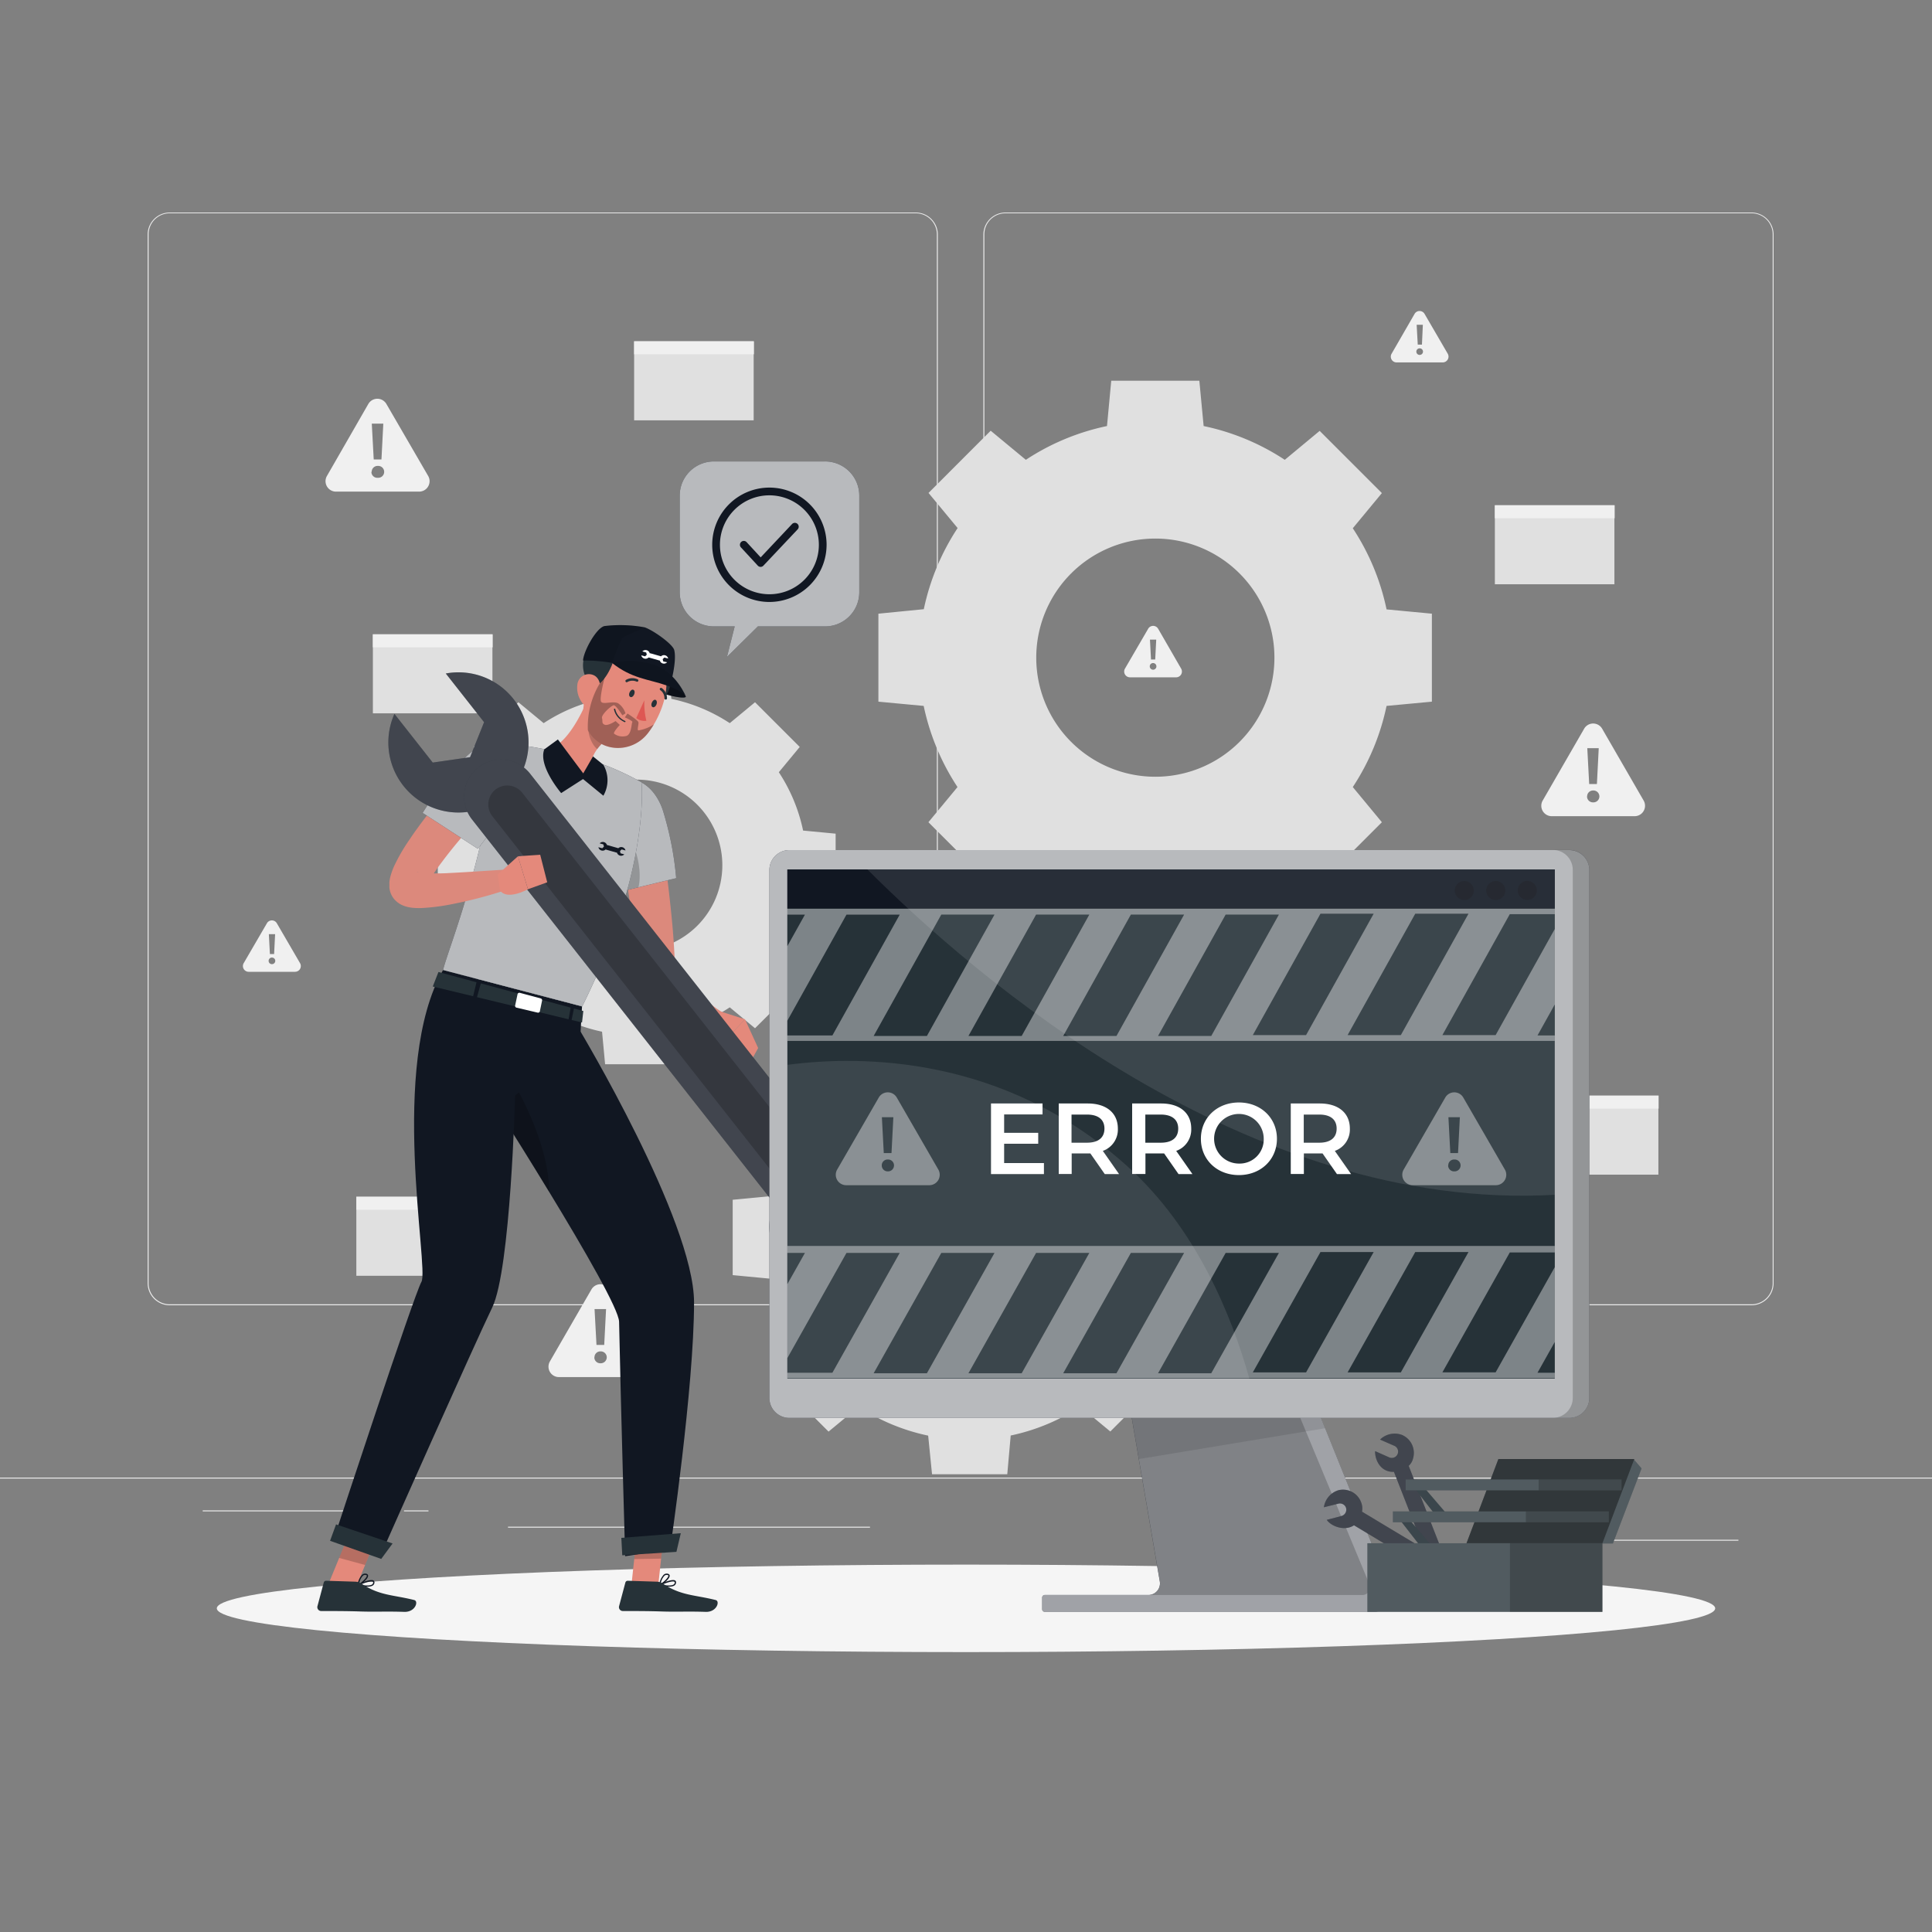 <svg xmlns="http://www.w3.org/2000/svg" viewBox="0 0 500 500">
  <rect x="0" y="0" width="500" height="500" fill="#808080" stroke="none"/>
  <g id="freepik--background-complete--inject-221">
    <rect y="382.4" width="500" height="0.25" style="fill: #ebebeb"></rect>
    <rect
      x="416.78"
      y="398.49"
      width="33.12"
      height="0.25"
      style="fill: #ebebeb"
    ></rect>
    <rect
      x="322.53"
      y="401.21"
      width="8.69"
      height="0.25"
      style="fill: #ebebeb"
    ></rect>
    <rect
      x="396.59"
      y="389.21"
      width="19.19"
      height="0.25"
      style="fill: #ebebeb"
    ></rect>
    <rect
      x="52.46"
      y="390.89"
      width="43.19"
      height="0.25"
      style="fill: #ebebeb"
    ></rect>
    <rect
      x="104.56"
      y="390.89"
      width="6.33"
      height="0.25"
      style="fill: #ebebeb"
    ></rect>
    <rect
      x="131.47"
      y="395.11"
      width="93.68"
      height="0.25"
      style="fill: #ebebeb"
    ></rect>
    <path
      d="M237,337.8H43.91a5.71,5.71,0,0,1-5.7-5.71V60.66A5.71,5.71,0,0,1,43.91,55H237a5.71,5.71,0,0,1,5.71,5.71V332.09A5.71,5.71,0,0,1,237,337.8ZM43.91,55.2a5.46,5.46,0,0,0-5.45,5.46V332.09a5.46,5.46,0,0,0,5.45,5.46H237a5.47,5.47,0,0,0,5.46-5.46V60.66A5.47,5.47,0,0,0,237,55.2Z"
      style="fill: #ebebeb"
    ></path>
    <path
      d="M453.31,337.8H260.21a5.72,5.72,0,0,1-5.71-5.71V60.66A5.72,5.72,0,0,1,260.21,55h193.1A5.71,5.71,0,0,1,459,60.66V332.09A5.71,5.71,0,0,1,453.31,337.8ZM260.21,55.2a5.47,5.47,0,0,0-5.46,5.46V332.09a5.47,5.47,0,0,0,5.46,5.46h193.1a5.47,5.47,0,0,0,5.46-5.46V60.66a5.47,5.47,0,0,0-5.46-5.46Z"
      style="fill: #ebebeb"
    ></path>
    <path
      d="M227.33,158.82v22.77l11.72,1.1a60.89,60.89,0,0,0,8.75,21l-7.53,9.1,16.09,16.1,9.1-7.54a60.7,60.7,0,0,0,21,8.75l1.1,11.72h22.77l1.11-11.72a61,61,0,0,0,21-8.75l9.09,7.54,16.1-16.1-7.53-9.1a60.68,60.68,0,0,0,8.74-21l11.73-1.1V158.82l-11.73-1.11a60.63,60.63,0,0,0-8.74-21l7.53-9.1-16.1-16.1L332.5,119a60.76,60.76,0,0,0-21-8.74l-1.11-11.73H287.59l-1.1,11.73a60.68,60.68,0,0,0-21,8.74l-9.1-7.53-16.09,16.1,7.53,9.09a61,61,0,0,0-8.75,21ZM299,139.38a30.82,30.82,0,1,1-30.82,30.82A30.82,30.82,0,0,1,299,139.38Z"
      style="fill: #e0e0e0"
    ></path>
    <path
      d="M188.86,260.7l6.54,5.41L207,254.54,201.56,248a43.82,43.82,0,0,0,6.28-15.11l8.42-.79V215.75l-8.42-.8a43.69,43.69,0,0,0-6.28-15.1l5.41-6.54L195.4,181.74l-6.54,5.41a43.66,43.66,0,0,0-15.11-6.28l-.79-8.42H156.6l-.79,8.42a43.82,43.82,0,0,0-15.11,6.28l-6.54-5.41L122.6,193.31l5.41,6.54a43.5,43.5,0,0,0-6.28,15.1l-8.43.8v16.36l8.43.79A43.63,43.63,0,0,0,128,248l-5.41,6.53,11.56,11.57,6.54-5.41A43.63,43.63,0,0,0,155.81,267l.79,8.43H173l.79-8.43A43.47,43.47,0,0,0,188.86,260.7Zm-46.22-36.77a22.15,22.15,0,1,1,22.14,22.14A22.15,22.15,0,0,1,142.64,223.93Z"
      style="fill: #e0e0e0"
    ></path>
    <path
      d="M261.57,371.51a52.44,52.44,0,0,0,18-7.48l7.78,6.44,13.77-13.77-6.44-7.78a52.07,52.07,0,0,0,7.47-18l10-.95V310.51l-10-.95a52.07,52.07,0,0,0-7.47-18l6.44-7.78L287.34,270l-7.78,6.44a52.44,52.44,0,0,0-18-7.48l-.95-10H241.15l-1,10a52.28,52.28,0,0,0-18,7.48L214.43,270l-13.77,13.77,6.44,7.78a52.09,52.09,0,0,0-7.48,18l-10,.95V330l10,.95a52.09,52.09,0,0,0,7.48,18l-6.44,7.78,13.77,13.77,7.78-6.44a52.28,52.28,0,0,0,18,7.48l1,10h19.47Zm-37-51.27a26.37,26.37,0,1,1,26.36,26.37A26.36,26.36,0,0,1,224.52,320.24Z"
      style="fill: #e0e0e0"
    ></path>
    <path
      d="M401.55,211.23h21.51a2.7,2.7,0,0,0,2.34-4l-10.76-18.63a2.69,2.69,0,0,0-4.67,0l-10.75,18.63A2.7,2.7,0,0,0,401.55,211.23Zm12.2-17.6-.47,9.28h-2l-.49-9.28Zm-3,12.47a1.51,1.51,0,0,1,1.57-1.52,1.53,1.53,0,0,1,1.6,1.52,1.54,1.54,0,0,1-1.6,1.55A1.53,1.53,0,0,1,410.72,206.1Z"
      style="fill: #f0f0f0"
    ></path>
    <path
      d="M87,127.23h21.5a2.7,2.7,0,0,0,2.34-4L100,104.55a2.7,2.7,0,0,0-4.68,0L84.61,123.18A2.7,2.7,0,0,0,87,127.23Zm12.2-17.59-.48,9.27h-2l-.5-9.27Zm-3,12.47a1.51,1.51,0,0,1,1.56-1.53,1.54,1.54,0,1,1,0,3.07A1.52,1.52,0,0,1,96.12,122.11Z"
      style="fill: #f0f0f0"
    ></path>
    <path
      d="M144.65,356.39h21.5a2.7,2.7,0,0,0,2.34-4.05l-10.75-18.63a2.7,2.7,0,0,0-4.68,0l-10.75,18.63A2.7,2.7,0,0,0,144.65,356.39Zm12.2-17.6-.48,9.28h-2l-.5-9.28Zm-3,12.47a1.51,1.51,0,0,1,1.57-1.52,1.54,1.54,0,0,1,1.61,1.52,1.55,1.55,0,0,1-1.61,1.55A1.53,1.53,0,0,1,153.81,351.26Z"
      style="fill: #f0f0f0"
    ></path>
    <path
      d="M346,329.44h21.51a2.7,2.7,0,0,0,2.33-4.05L359.1,306.76a2.7,2.7,0,0,0-4.68,0l-10.75,18.63A2.7,2.7,0,0,0,346,329.44Zm12.2-17.6-.48,9.28h-2l-.5-9.28Zm-3,12.47a1.5,1.5,0,0,1,1.56-1.52,1.54,1.54,0,0,1,1.61,1.52,1.55,1.55,0,0,1-1.61,1.55A1.52,1.52,0,0,1,355.18,324.31Z"
      style="fill: #f0f0f0"
    ></path>
    <path
      d="M361.47,93.79h11.91a1.5,1.5,0,0,0,1.3-2.24l-6-10.31a1.49,1.49,0,0,0-2.59,0l-5.95,10.31A1.49,1.49,0,0,0,361.47,93.79Zm6.76-9.74L368,89.19h-1.09l-.28-5.14ZM366.55,91a.84.84,0,0,1,.87-.85.85.85,0,1,1,0,1.7A.84.84,0,0,1,366.55,91Z"
      style="fill: #f0f0f0"
    ></path>
    <path
      d="M64.44,251.5H76.35a1.49,1.49,0,0,0,1.3-2.24l-6-10.31a1.48,1.48,0,0,0-2.58,0l-6,10.31A1.49,1.49,0,0,0,64.44,251.5Zm6.76-9.74-.26,5.14H69.85l-.27-5.14Zm-1.68,6.91a.84.84,0,0,1,.87-.85.85.85,0,1,1,0,1.7A.84.84,0,0,1,69.52,248.67Z"
      style="fill: #f0f0f0"
    ></path>
    <path
      d="M292.48,175.29h11.91a1.5,1.5,0,0,0,1.29-2.25l-5.95-10.31a1.49,1.49,0,0,0-2.59,0l-6,10.31A1.5,1.5,0,0,0,292.48,175.29Zm6.75-9.75-.26,5.14h-1.09l-.27-5.14Zm-1.67,6.91a.84.84,0,0,1,.86-.85.86.86,0,1,1-.86.85Z"
      style="fill: #f0f0f0"
    ></path>
    <rect
      x="164.11"
      y="88.33"
      width="30.94"
      height="20.45"
      style="fill: #e0e0e0"
    ></rect>
    <rect
      x="164.11"
      y="88.33"
      width="31"
      height="3.36"
      style="fill: #f0f0f0"
    ></rect>
    <rect
      x="96.5"
      y="164.16"
      width="30.94"
      height="20.45"
      style="fill: #e0e0e0"
    ></rect>
    <rect
      x="96.5"
      y="164.16"
      width="31"
      height="3.36"
      style="fill: #f0f0f0"
    ></rect>
    <rect
      x="92.22"
      y="309.72"
      width="30.94"
      height="20.45"
      style="fill: #e0e0e0"
    ></rect>
    <rect
      x="92.22"
      y="309.72"
      width="31"
      height="3.36"
      style="fill: #f0f0f0"
    ></rect>
    <rect
      x="330.44"
      y="257.02"
      width="30.94"
      height="20.45"
      style="fill: #e0e0e0"
    ></rect>
    <rect
      x="330.44"
      y="257.02"
      width="31"
      height="3.36"
      style="fill: #f0f0f0"
    ></rect>
    <rect
      x="398.25"
      y="283.55"
      width="30.94"
      height="20.45"
      style="fill: #e0e0e0"
    ></rect>
    <rect
      x="398.25"
      y="283.55"
      width="31"
      height="3.36"
      style="fill: #f0f0f0"
    ></rect>
    <rect
      x="386.87"
      y="130.76"
      width="30.94"
      height="20.45"
      style="fill: #e0e0e0"
    ></rect>
    <rect
      x="386.87"
      y="130.76"
      width="31"
      height="3.36"
      style="fill: #f0f0f0"
    ></rect>
  </g>
  <g id="freepik--Shadow--inject-221">
    <ellipse
      id="freepik--path--inject-221"
      cx="250"
      cy="416.24"
      rx="193.89"
      ry="11.32"
      style="fill: #f5f5f5"
    ></ellipse>
  </g>
  <g id="freepik--speech-bubble--inject-221">
    <path
      d="M213.48,119.42H184.76a8.85,8.85,0,0,0-8.85,8.85v25a8.84,8.84,0,0,0,8.85,8.84h5.38l-2,7.9,8-7.9h17.4a8.84,8.84,0,0,0,8.84-8.84v-25A8.85,8.85,0,0,0,213.48,119.42Z"
      style="fill: #111722"
    ></path>
    <path
      d="M213.48,119.42H184.76a8.85,8.85,0,0,0-8.85,8.85v25a8.84,8.84,0,0,0,8.85,8.84h5.38l-2,7.9,8-7.9h17.4a8.84,8.84,0,0,0,8.84-8.84v-25A8.85,8.85,0,0,0,213.48,119.42Z"
      style="fill: #fff; opacity: 0.7"
    ></path>
    <path
      d="M199.12,155.79a14.8,14.8,0,1,1,14.8-14.8A14.82,14.82,0,0,1,199.12,155.79Zm0-27.6a12.8,12.8,0,1,0,12.8,12.8A12.81,12.81,0,0,0,199.12,128.19Z"
      style="fill: #111722"
    ></path>
    <path
      d="M196.85,146.71h0a1,1,0,0,1-.73-.32l-4.36-4.72a1,1,0,0,1,.06-1.42,1,1,0,0,1,1.41.06l3.63,3.94L205,135.6a1,1,0,0,1,1.41,0,1,1,0,0,1,0,1.42l-8.89,9.42A1,1,0,0,1,196.85,146.71Z"
      style="fill: #111722"
    ></path>
  </g>
  <g id="freepik--Character--inject-221">
    <polygon
      points="163.3 411.28 170.26 411.16 171.99 395.08 165.03 395.2 163.3 411.28"
      style="fill: #e4897b"
    ></polygon>
    <polygon
      points="171.99 395.09 171.1 403.37 164.14 403.49 165.03 395.2 171.99 395.09"
      style="opacity: 0.2"
    ></polygon>
    <path
      d="M179.62,337.05c0,22-6.19,63.89-6.19,63.89l-11.64,1.81s-1.13-39.06-1.57-60.68c-.07-3.18-8.94-18.56-18.08-33.58-4.71-7.74-9.49-15.4-13.19-21.25-3.95-6.26-6.65-10.46-6.65-10.46l27.63-10.34S179.6,315.87,179.62,337.05Z"
      style="fill: #111722"
    ></path>
    <polygon
      points="175.06 401.62 161.04 402.51 160.8 398 176.19 396.79 175.06 401.62"
      style="fill: #263238"
    ></polygon>
    <path
      d="M170.6,410.19a.18.18,0,0,1,.1-.17c.32-.15,3.17-1.48,4-1a.5.5,0,0,1,.25.45.93.93,0,0,1-.34.79c-.79.64-2.77.31-3.88.05h0A.16.16,0,0,1,170.6,410.19Zm.69-.08c1.52.31,2.67.28,3.11-.09a.57.57,0,0,0,.22-.52.18.18,0,0,0-.09-.17l-.06,0C174,409.1,172.41,409.63,171.29,410.11Z"
      style="fill: #111722"
    ></path>
    <path
      d="M170.66,410.3a.17.17,0,0,1-.06-.15,4.72,4.72,0,0,1,1.19-2.63,1.22,1.22,0,0,1,.93-.26c.45.07.57.3.59.48.1.79-1.63,2.23-2.48,2.58a.13.13,0,0,1-.12,0Zm2-2.71a.89.89,0,0,0-.68.19,3.83,3.83,0,0,0-1,2.1c.87-.48,2-1.62,2-2.1a.22.22,0,0,0-.15-.15A.61.61,0,0,0,172.67,407.59Z"
      style="fill: #111722"
    ></path>
    <path
      d="M170.06,409.34l-7.6-.24a.62.62,0,0,0-.61.45l-1.63,6.11a1,1,0,0,0,.95,1.27c2.75,0,6.71,0,10.16.12,4,.13,6.59-.06,11.31.1,2.85.09,3.77-2.76,2.58-3.06-5.39-1.36-8.92-1.11-13.51-4.15A3.19,3.19,0,0,0,170.06,409.34Z"
      style="fill: #263238"
    ></path>
    <path
      d="M142.14,308.49c-4.71-7.74-9.49-15.4-13.19-21.25a27.79,27.79,0,0,1,5.09-5S142.11,296.28,142.14,308.49Z"
      style="opacity: 0.2"
    ></path>
    <polygon
      points="84.8 410.44 91.52 412.26 97.66 397.3 90.94 395.48 84.8 410.44"
      style="fill: #e4897b"
    ></polygon>
    <polygon
      points="97.65 397.31 94.49 405.02 87.77 403.19 90.93 395.48 97.65 397.31"
      style="opacity: 0.2"
    ></polygon>
    <path
      d="M150.63,260.47l-.56,9.67-16.76,13.37s-1.15,45-5.92,54.86-27.71,61.5-27.71,61.5L87.14,396s19.93-60.7,21.94-64.29-8.55-55.93,5.59-80.68Z"
      style="fill: #111722"
    ></path>
    <path
      d="M171.3,217.32c.71,4.51,1.3,9,1.82,13.53s1,9.06,1.28,13.69l.18,3a8.54,8.54,0,0,0,.53,2.15,16,16,0,0,0,2.79,4.53,34.22,34.22,0,0,0,4.33,4.25c.81.66,1.64,1.34,2.5,2s1.78,1.25,2.57,1.79l-2,4.79a32.61,32.61,0,0,1-3.5-1.26c-1.11-.48-2.23-1-3.31-1.56a33.73,33.73,0,0,1-6.26-4.25,22.43,22.43,0,0,1-5.22-6.38,16.48,16.48,0,0,1-1.61-4.28c-.1-.37-.15-.77-.22-1.16l-.14-1-.23-1.63-2-13.32c-.67-4.46-1.3-8.94-1.86-13.41Z"
      style="fill: #dc897c"
    ></path>
    <path
      d="M156.75,205c-3.89,5.4,2.79,26,2.79,26L175,227.27a83.82,83.82,0,0,0-3.5-17.71C168.62,201.25,161,199.06,156.75,205Z"
      style="fill: #111722"
    ></path>
    <path
      d="M156.75,205c-3.89,5.4,2.79,26,2.79,26L175,227.27a83.82,83.82,0,0,0-3.5-17.71C168.62,201.25,161,199.06,156.75,205Z"
      style="fill: #fff; opacity: 0.7"
    ></path>
    <path
      d="M162,216c2.68,2.56,4.23,9.16,3.25,13.61L159.54,231A104.94,104.94,0,0,1,156,215.78C157.45,214.58,158.92,213.09,162,216Z"
      style="opacity: 0.2"
    ></path>
    <path
      d="M128.4,192.3a155.39,155.39,0,0,1-3.33,23c-1.15,5.29-2.47,10.26-3.77,14.74-3,10.49-6,18.27-6.63,21l36,9.41c17.78-35.69,15.35-58,15.35-58a73.38,73.38,0,0,0-8-3.87c-.58-.24-1.18-.46-1.79-.68a136,136,0,0,0-15.29-4c-1-.21-2-.39-3-.56C132.94,192.55,128.4,192.3,128.4,192.3Z"
      style="fill: #111722"
    ></path>
    <path
      d="M128.4,192.3a155.39,155.39,0,0,1-3.33,23c-1.15,5.29-2.47,10.26-3.77,14.74-3,10.49-6,18.27-6.63,21l36,9.41c17.78-35.69,15.35-58,15.35-58a73.38,73.38,0,0,0-8-3.87c-.58-.24-1.18-.46-1.79-.68a136,136,0,0,0-15.29-4c-1-.21-2-.39-3-.56C132.94,192.55,128.4,192.3,128.4,192.3Z"
      style="fill: #fff; opacity: 0.7"
    ></path>
    <path
      d="M153.79,200.28c-1.85-3.3.2-6.14,2.67-8.51l-3.85-12.08c-1.86,4.82-6,13.21-10.8,14.21a15.58,15.58,0,0,0,3,6.38Z"
      style="fill: #e4897b"
    ></path>
    <path
      d="M154.18,184.62l2.28,7.14a16.31,16.31,0,0,0-1.9,2.12c-1.68-1.4-2.95-5-1.94-7A7.39,7.39,0,0,1,154.18,184.62Z"
      style="opacity: 0.2"
    ></path>
    <path
      d="M177.5,180.29c-.19.92-8.38-1-9.65-2.82s2.87-2.76,5.45-1.42A11.86,11.86,0,0,1,177.5,180.29Z"
      style="fill: #111722"
    ></path>
    <path
      d="M177.5,180.29c-.19.92-8.38-1-9.65-2.82s2.87-2.76,5.45-1.42A11.86,11.86,0,0,1,177.5,180.29Z"
      style="opacity: 0.3"
    ></path>
    <path
      d="M173.68,175.65c0,2.8-2.17,7.88-5.17,5S173.73,170.84,173.68,175.65Z"
      style="fill: #263238"
    ></path>
    <path
      d="M169.22,187.47a20.34,20.34,0,0,1-1.65,2.41c-4.12,5.19-12.36,4.93-15.43-.9a8.9,8.9,0,0,1-.55-1.21c-1.67-4.63.14-8.25,2.66-14.65A9.48,9.48,0,0,1,170,170C174.28,174.5,172.35,182.22,169.22,187.47Z"
      style="fill: #e4897b"
    ></path>
    <path
      d="M158.9,162a9.44,9.44,0,0,0-3.79,2.26c-3.72,3.42-6.43,8.54-1.72,13.71,3.41-1.28,5.09-6,5.51-7.35Z"
      style="fill: #263238"
    ></path>
    <path
      d="M149.42,177.18a6.45,6.45,0,0,0,1.33,4.8c1.43,1.79,3.5.84,4.23-1.2.67-1.84.73-5-1.25-6A3,3,0,0,0,149.42,177.18Z"
      style="fill: #e4897b"
    ></path>
    <path
      d="M162.94,179.18c-.24.5-.16,1,.18,1.19s.79-.14,1-.65.16-1-.18-1.19S163.18,178.67,162.94,179.18Z"
      style="fill: #263238"
    ></path>
    <path
      d="M168.71,181.8c-.24.5-.16,1,.17,1.19s.8-.14,1-.64.15-1-.18-1.2S168.94,181.29,168.71,181.8Z"
      style="fill: #263238"
    ></path>
    <path
      d="M166.76,181.22a19.25,19.25,0,0,0,.52,5.31,3.33,3.33,0,0,1-2.61-.7Z"
      style="fill: #de5753"
    ></path>
    <path
      d="M161,186.53a6.34,6.34,0,0,0,.64.35.18.18,0,0,0,.22-.08.16.16,0,0,0-.08-.22,4.37,4.37,0,0,1-2.56-3.07.17.17,0,0,0-.33.05A4.56,4.56,0,0,0,161,186.53Z"
      style="fill: #263238"
    ></path>
    <path
      d="M162,176.52a.34.34,0,0,0,.34,0,2.65,2.65,0,0,1,2.38-.13.33.33,0,0,0,.45-.13.32.32,0,0,0-.13-.44,3.3,3.3,0,0,0-3,.12.32.32,0,0,0-.14.44A.36.36,0,0,0,162,176.52Z"
      style="fill: #263238"
    ></path>
    <path
      d="M172.11,181a.26.26,0,0,0,.19.05.32.32,0,0,0,.32-.33,3.26,3.26,0,0,0-1.37-2.66.35.35,0,0,0-.46.11.33.33,0,0,0,.11.45,2.55,2.55,0,0,1,1.06,2.11A.3.3,0,0,0,172.11,181Z"
      style="fill: #263238"
    ></path>
    <path
      d="M173.42,177.47c-4.6-3.57-10.47-5.19-15.06-5.93a43.72,43.72,0,0,0-7.47-.61c.2-2.58,3.5-8.48,5.57-8.91a34.55,34.55,0,0,1,10.44.35c2.42.9,7.23,4.39,7.59,5.86C175.24,171.3,173.42,177.47,173.42,177.47Z"
      style="fill: #111722"
    ></path>
    <path
      d="M158.35,171.53s6.1-1.36,11.44.71,7.71,8,7.71,8-.47-1.23-4.88-2.82C167.73,175.71,163.59,175.68,158.35,171.53Z"
      style="fill: #111722"
    ></path>
    <path
      d="M166.9,162.37s-5.45,2.35-5.83,2.73-2.71,6.44-2.71,6.44a43.72,43.72,0,0,0-7.47-.61c.2-2.58,3.5-8.48,5.57-8.91A34.55,34.55,0,0,1,166.9,162.37Z"
      style="opacity: 0.1"
    ></path>
    <path
      d="M158.35,171.53s6.1-1.36,11.44.71,7.71,8,7.71,8-.47-1.23-4.88-2.82C167.73,175.71,163.59,175.68,158.35,171.53Z"
      style="opacity: 0.1"
    ></path>
    <path
      d="M169.22,187.47a20.34,20.34,0,0,1-1.65,2.41c-4.12,5.19-12.36,4.93-15.43-.9a21.74,21.74,0,0,1,3.26-12.41l1.06-1.14s-1.32,5.09-.93,6.09,3.22-.28,4.53.55a5,5,0,0,1,1.82,2.55l-.81.51s-1.59-2.54-2.17-2.61-3.35,2.46-3.1,3.33-.17,1.31.66,1.7,2.85-.94,2.85-.94l1.1,1s-1.76,1.88-1.49,2.26a3.67,3.67,0,0,0,3.28.56c1.26-.51,1.21-3.26,1.45-3.54s-1.94-1.23-1.94-1.23l.67-1s2.75,1.75,2.85,2.27-.44,2.1,0,2.1A10.41,10.41,0,0,0,169.22,187.47Z"
      style="opacity: 0.3"
    ></path>
    <path
      d="M171.65,171.18l-.15-.59.43-.42,1,.26a1.13,1.13,0,0,0-.8-.84,1.09,1.09,0,0,0-1.07.28.35.35,0,0,0-.14-.06l-2.64-.75-.14,0a1.12,1.12,0,0,0-1.9-.47l1,.27.15.58-.43.42-1-.26a1.14,1.14,0,0,0,.8.84,1.11,1.11,0,0,0,1.07-.27l.14,0,2.64.75a.34.34,0,0,0,.14,0,1.12,1.12,0,0,0,1.9.47Z"
      style="fill: #fff"
    ></path>
    <path
      d="M186.06,261.64l6.74,2.15-5.37,5.72s-5.9-2.28-4.6-5.27Z"
      style="fill: #e4897b"
    ></path>
    <polygon
      points="196.21 271.23 194.19 274.88 187.43 269.51 192.8 263.79 196.21 271.23"
      style="fill: #e4897b"
    ></polygon>
    <path
      d="M128,206.7c-3.09,3.54-6.24,7.2-9.23,10.84-1.52,1.81-3,3.66-4.35,5.48a47,47,0,0,0-3.58,5.35,9.27,9.27,0,0,0-.48,1c0,.1-.07.18-.06.09s0,0,0-.09l0-.45a4.25,4.25,0,0,0-.38-1.37,5.58,5.58,0,0,0-.32-.56c-.12-.17-.27-.34-.35-.44s-.22-.21-.33-.31l-.26-.2a2.53,2.53,0,0,0-.39-.22l-.22-.1-.11,0c-.08,0,0,0,.15.06a7.12,7.12,0,0,0,1.22.18c1,.08,2.11.1,3.24.08s2.3,0,3.48-.09c4.7-.22,9.54-.58,14.35-.87l1,5.11A113.35,113.35,0,0,1,116.94,234a52.56,52.56,0,0,1-7.82,1,18.51,18.51,0,0,1-2.41-.07,9.4,9.4,0,0,1-1.63-.32,4.25,4.25,0,0,1-.54-.18c-.2-.08-.38-.14-.64-.27a5.18,5.18,0,0,1-.78-.47,3.55,3.55,0,0,1-.43-.33c-.18-.15-.34-.31-.5-.47a5.16,5.16,0,0,1-.49-.62,4.47,4.47,0,0,1-.43-.75,5.2,5.2,0,0,1-.49-1.81,3.55,3.55,0,0,1,0-.46v-.45a4.26,4.26,0,0,1,0-.54,10.12,10.12,0,0,1,.33-1.69,18.62,18.62,0,0,1,.88-2.4,48,48,0,0,1,4.07-7C107.5,215,109,213,110.52,211c3.08-4,6.24-7.69,9.65-11.38Z"
      style="fill: #dc897c"
    ></path>
    <path
      d="M126.28,192.38c-6.58,1-16.9,18-16.9,18l14.28,9.28A96.41,96.41,0,0,0,133.33,205C137.64,196.72,134.24,191.12,126.28,192.38Z"
      style="fill: #111722"
    ></path>
    <path
      d="M126.28,192.38c-6.58,1-16.9,18-16.9,18l14.28,9.28A96.41,96.41,0,0,0,133.33,205C137.64,196.72,134.24,191.12,126.28,192.38Z"
      style="fill: #fff; opacity: 0.7"
    ></path>
    <path
      d="M140.86,193.93l3.52-2.56,6.56,8.78,2.53-4.39,2.68,2.17a8,8,0,0,1,0,8l-5.26-4.31-5.66,3.63S139.21,198.24,140.86,193.93Z"
      style="fill: #111722"
    ></path>
    <path
      d="M132.9,180.92a18.14,18.14,0,1,1-30.82,3.83l9.91,12.6,9.66-1.39,3.63-9.06-9.91-12.6A18.1,18.1,0,0,1,132.9,180.92Z"
      style="fill: #111722"
    ></path>
    <path
      d="M203,328.64a18.13,18.13,0,1,1,30.82-3.83l-9.91-12.6-9.66,1.39-3.63,9.07,9.91,12.59A18.1,18.1,0,0,1,203,328.64Z"
      style="fill: #111722"
    ></path>
    <g style="opacity: 0.2">
      <path
        d="M132.9,180.92a18.14,18.14,0,1,1-30.82,3.83l9.91,12.6,9.66-1.39,3.63-9.06-9.91-12.6A18.1,18.1,0,0,1,132.9,180.92Z"
        style="fill: #fff"
      ></path>
      <path
        d="M203,328.64a18.13,18.13,0,1,1,30.82-3.83l-9.91-12.6-9.66,1.39-3.63,9.07,9.91,12.59A18.1,18.1,0,0,1,203,328.64Z"
        style="fill: #fff"
      ></path>
    </g>
    <path
      d="M212.09,310.93h0a9.57,9.57,0,0,1-13.44-1.61l-76.49-97.24a9.57,9.57,0,0,1,1.6-13.44h0a9.57,9.57,0,0,1,13.44,1.6l76.5,97.25A9.57,9.57,0,0,1,212.09,310.93Z"
      style="fill: #111722"
    ></path>
    <path
      d="M212.09,310.93h0a9.57,9.57,0,0,1-13.44-1.61l-76.49-97.24a9.57,9.57,0,0,1,1.6-13.44h0a9.57,9.57,0,0,1,13.44,1.6l76.5,97.25A9.57,9.57,0,0,1,212.09,310.93Z"
      style="fill: #fff; opacity: 0.2"
    ></path>
    <path
      d="M207.61,305.23h0a4.91,4.91,0,0,1-6.9-.82l-73.29-93.17a4.93,4.93,0,0,1,.82-6.91h0a4.94,4.94,0,0,1,6.91.83l73.29,93.17A4.92,4.92,0,0,1,207.61,305.23Z"
      style="opacity: 0.2"
    ></path>
    <path
      d="M128.81,226.31l5.24-4.71,2.59,8.53s-5.34,3-7.24.32Z"
      style="fill: #e4897b"
    ></path>
    <polygon
      points="139.8 221.2 141.62 228.34 136.64 230.13 134.04 221.6 139.8 221.2"
      style="fill: #e4897b"
    ></polygon>
    <polygon
      points="98.66 403.45 85.42 398.76 86.97 394.51 101.6 399.45 98.66 403.45"
      style="fill: #263238"
    ></polygon>
    <path
      d="M92.55,410.19a.18.18,0,0,1,.1-.17c.32-.15,3.17-1.48,4-1a.5.5,0,0,1,.25.45.93.93,0,0,1-.34.79c-.79.64-2.77.31-3.88.05h0A.16.16,0,0,1,92.55,410.19Zm.69-.08c1.52.31,2.67.28,3.11-.09a.57.57,0,0,0,.22-.52.18.18,0,0,0-.09-.17l-.06,0C95.9,409.1,94.36,409.63,93.24,410.11Z"
      style="fill: #111722"
    ></path>
    <path
      d="M92.62,410.3a.18.18,0,0,1-.07-.15,4.72,4.72,0,0,1,1.19-2.63,1.22,1.22,0,0,1,.93-.26c.45.07.57.3.59.48.1.79-1.63,2.23-2.48,2.58a.13.13,0,0,1-.12,0Zm2-2.71a.89.89,0,0,0-.68.19,3.83,3.83,0,0,0-1,2.1c.87-.48,2-1.62,2-2.1a.22.22,0,0,0-.15-.15A.61.61,0,0,0,94.62,407.59Z"
      style="fill: #111722"
    ></path>
    <path
      d="M92,409.34l-7.6-.24a.62.62,0,0,0-.61.45l-1.63,6.11a1,1,0,0,0,1,1.27c2.75,0,6.71,0,10.16.12,4,.13,6.59-.06,11.31.1,2.85.09,3.77-2.76,2.58-3.06-5.39-1.36-8.92-1.11-13.51-4.15A3.19,3.19,0,0,0,92,409.34Z"
      style="fill: #263238"
    ></path>
    <polygon
      points="113.47 251.55 123.32 254.21 122.44 257.82 112 255.31 113.47 251.55"
      style="fill: #263238"
    ></polygon>
    <polygon
      points="124.44 254.5 147.69 260.77 147.15 263.79 123.44 258.07 124.44 254.5"
      style="fill: #263238"
    ></polygon>
    <polygon
      points="150.96 261.65 150.63 264.62 147.93 263.98 148.54 261 150.96 261.65"
      style="fill: #263238"
    ></polygon>
    <path
      d="M133.94,257.3l-.62,2.92a.47.47,0,0,0,.35.56l5.48,1.29a.48.48,0,0,0,.57-.37l.57-2.75a.47.47,0,0,0-.34-.55l-5.42-1.46A.48.48,0,0,0,133.94,257.3Z"
      style="fill: #fff"
    ></path>
    <path
      d="M160.6,220.84l-.15-.58.43-.43,1,.27a1.13,1.13,0,0,0-1.88-.57l-.13-.06-2.64-.75-.14,0a1.13,1.13,0,0,0-.79-.78,1.11,1.11,0,0,0-1.11.32l.95.26.16.58-.43.43-1-.27a1.11,1.11,0,0,0,1.87.57.75.75,0,0,0,.13.06l2.65.75.14,0a1.12,1.12,0,0,0,1.9.47Z"
      style="fill: #111722"
    ></path>
  </g>
  <g id="freepik--Device--inject-221">
    <path
      d="M269.71,413.46v3a.68.68,0,0,0,.68.68h85.15a4.44,4.44,0,0,0,4.11-6.1l-27-66.82-43.6.3,1.49,8.67,9.62,56.12a3,3,0,0,1-2.92,3.47H270.39A.67.67,0,0,0,269.71,413.46Z"
      style="fill: #111722"
    ></path>
    <path
      d="M269.71,413.46v3a.68.68,0,0,0,.68.68h85.15a4.44,4.44,0,0,0,4.11-6.1l-16.72-41.42-10.26-25.4-43.6.3,1.49,8.67,4.18,24.4,5.44,31.72a3,3,0,0,1-2.92,3.47H270.39A.67.67,0,0,0,269.71,413.46Z"
      style="fill: #fff; opacity: 0.6"
    ></path>
    <path
      d="M297.26,412.79h55.39a2,2,0,0,0,1.8-2.69l-23.66-56.9H290.56l9.62,56.12A3,3,0,0,1,297.26,412.79Z"
      style="isolation: isolate; opacity: 0.2"
    ></path>
    <polygon
      points="289.07 344.53 290.56 353.2 294.74 377.6 342.93 369.63 332.67 344.23 289.07 344.53"
      style="isolation: isolate; opacity: 0.1"
    ></polygon>
    <path
      d="M204.29,220H406.15a5.16,5.16,0,0,1,5.16,5.17V361.78a5.17,5.17,0,0,1-5.16,5.17H204.29a5.17,5.17,0,0,1-5.17-5.17V225.13A5.16,5.16,0,0,1,204.29,220Z"
      style="fill: #111722"
    ></path>
    <path
      d="M204.29,220H406.15a5.16,5.16,0,0,1,5.16,5.17V361.78a5.17,5.17,0,0,1-5.16,5.17H204.29a5.17,5.17,0,0,1-5.17-5.17V225.13A5.16,5.16,0,0,1,204.29,220Z"
      style="fill: #fff; opacity: 0.7"
    ></path>
    <path
      d="M401.87,366.94h4.28a5.16,5.16,0,0,0,5.16-5.16V225.13a5.16,5.16,0,0,0-5.16-5.17h-4.28a5.16,5.16,0,0,1,5.16,5.17V361.78A5.16,5.16,0,0,1,401.87,366.94Z"
      style="isolation: isolate; opacity: 0.2"
    ></path>
    <rect
      x="203.77"
      y="225.02"
      width="198.6"
      height="131.77"
      style="fill: #263238"
    ></rect>
    <rect
      x="203.77"
      y="225.02"
      width="198.6"
      height="10.11"
      style="fill: #111722"
    ></rect>
    <path
      d="M397.73,230.44a2.47,2.47,0,1,1-2.47-2.47A2.48,2.48,0,0,1,397.73,230.44Z"
      style="opacity: 0.2"
    ></path>
    <path
      d="M389.57,230.44A2.47,2.47,0,1,1,387.1,228,2.47,2.47,0,0,1,389.57,230.44Z"
      style="opacity: 0.2"
    ></path>
    <path
      d="M381.42,230.44A2.47,2.47,0,1,1,379,228,2.48,2.48,0,0,1,381.42,230.44Z"
      style="opacity: 0.2"
    ></path>
    <rect
      x="203.77"
      y="235.18"
      width="198.6"
      height="34.21"
      style="fill: #fff; opacity: 0.4"
    ></rect>
    <polygon
      points="208.32 236.7 203.77 244.85 203.77 236.7 208.32 236.7"
      style="fill: #263238"
    ></polygon>
    <polygon
      points="232.85 236.7 215.42 267.98 203.77 267.98 203.77 264.15 219.07 236.7 232.85 236.7"
      style="fill: #263238"
    ></polygon>
    <polygon
      points="239.88 268.11 226.1 268.11 243.61 236.69 257.38 236.69 239.88 268.11"
      style="fill: #263238"
    ></polygon>
    <polygon
      points="264.41 268.11 250.63 268.11 268.14 236.69 281.92 236.69 264.41 268.11"
      style="fill: #263238"
    ></polygon>
    <polygon
      points="288.94 268.11 275.16 268.11 292.67 236.69 306.45 236.69 288.94 268.11"
      style="fill: #263238"
    ></polygon>
    <polygon
      points="313.47 268.11 299.7 268.11 317.2 236.69 330.98 236.69 313.47 268.11"
      style="fill: #263238"
    ></polygon>
    <polygon
      points="338.01 267.88 324.23 267.88 341.74 236.46 355.51 236.46 338.01 267.88"
      style="fill: #263238"
    ></polygon>
    <polygon
      points="362.54 267.88 348.76 267.88 366.27 236.46 380.05 236.46 362.54 267.88"
      style="fill: #263238"
    ></polygon>
    <polygon
      points="402.37 236.59 402.37 240.43 387.07 267.88 373.29 267.88 390.73 236.59 402.37 236.59"
      style="fill: #263238"
    ></polygon>
    <polygon
      points="402.37 259.96 402.37 267.98 397.9 267.98 402.37 259.96"
      style="fill: #263238"
    ></polygon>
    <rect
      x="203.77"
      y="322.45"
      width="198.6"
      height="34.21"
      style="fill: #fff; opacity: 0.4"
    ></rect>
    <polygon
      points="208.32 324.25 203.77 332.33 203.77 324.25 208.32 324.25"
      style="fill: #263238"
    ></polygon>
    <polygon
      points="232.85 324.25 215.42 355.27 203.77 355.27 203.77 351.47 219.07 324.25 232.85 324.25"
      style="fill: #263238"
    ></polygon>
    <polygon
      points="239.88 355.4 226.1 355.4 243.61 324.25 257.38 324.25 239.88 355.4"
      style="fill: #263238"
    ></polygon>
    <polygon
      points="264.41 355.4 250.63 355.4 268.14 324.25 281.92 324.25 264.41 355.4"
      style="fill: #263238"
    ></polygon>
    <polygon
      points="288.94 355.4 275.16 355.4 292.67 324.25 306.45 324.25 288.94 355.4"
      style="fill: #263238"
    ></polygon>
    <polygon
      points="313.47 355.4 299.7 355.4 317.2 324.25 330.98 324.25 313.47 355.4"
      style="fill: #263238"
    ></polygon>
    <polygon
      points="338.01 355.17 324.23 355.17 341.74 324.02 355.51 324.02 338.01 355.17"
      style="fill: #263238"
    ></polygon>
    <polygon
      points="362.54 355.17 348.76 355.17 366.27 324.02 380.05 324.02 362.54 355.17"
      style="fill: #263238"
    ></polygon>
    <polygon
      points="402.37 324.14 402.37 327.94 387.07 355.16 373.29 355.16 390.73 324.14 402.37 324.14"
      style="fill: #263238"
    ></polygon>
    <polygon
      points="402.37 347.31 402.37 355.27 397.9 355.27 402.37 347.31"
      style="fill: #263238"
    ></polygon>
    <path
      d="M270.17,301v2.85h-13.7V285.58h13.34v2.84h-9.94v4.75h8.82V296h-8.82v5Z"
      style="fill: #fff"
    ></path>
    <path
      d="M285.91,303.85l-3.73-5.35c-.24,0-.47,0-.71,0h-4.12v5.33H274V285.58h7.52c4.8,0,7.78,2.45,7.78,6.5a5.85,5.85,0,0,1-3.89,5.77l4.2,6Zm-4.6-15.4h-4v7.28h4c3,0,4.52-1.36,4.52-3.65S284.29,288.45,281.31,288.45Z"
      style="fill: #fff"
    ></path>
    <path
      d="M305,303.85l-3.73-5.35c-.24,0-.47,0-.71,0h-4.12v5.33H293V285.58h7.51c4.81,0,7.78,2.45,7.78,6.5a5.85,5.85,0,0,1-3.89,5.77l4.2,6Zm-4.59-15.4h-4v7.28h4c3,0,4.51-1.36,4.51-3.65S303.36,288.45,300.39,288.45Z"
      style="fill: #fff"
    ></path>
    <path
      d="M310.79,294.71c0-5.4,4.18-9.39,9.84-9.39s9.84,4,9.84,9.39-4.17,9.4-9.84,9.4S310.79,300.12,310.79,294.71Zm16.26,0a6.42,6.42,0,1,0-6.42,6.42A6.23,6.23,0,0,0,327.05,294.71Z"
      style="fill: #fff"
    ></path>
    <path
      d="M346,303.85l-3.73-5.35c-.24,0-.47,0-.7,0h-4.13v5.33h-3.39V285.58h7.52c4.8,0,7.77,2.45,7.77,6.5a5.85,5.85,0,0,1-3.89,5.77l4.21,6Zm-4.59-15.4h-4v7.28h4c3,0,4.51-1.36,4.51-3.65S344.4,288.45,341.43,288.45Z"
      style="fill: #fff"
    ></path>
    <path
      d="M365.61,306.73h21.51a2.7,2.7,0,0,0,2.34-4.05L378.7,284.05a2.69,2.69,0,0,0-4.67,0l-10.76,18.63A2.7,2.7,0,0,0,365.61,306.73Zm12.2-17.6-.47,9.28h-2l-.49-9.28Zm-3,12.47a1.5,1.5,0,0,1,1.56-1.52A1.53,1.53,0,0,1,378,301.6a1.55,1.55,0,0,1-1.61,1.55A1.52,1.52,0,0,1,374.78,301.6Z"
      style="fill: #fff; opacity: 0.4"
    ></path>
    <path
      d="M219,306.73h21.51a2.7,2.7,0,0,0,2.33-4.05l-10.75-18.63a2.69,2.69,0,0,0-4.67,0l-10.76,18.63A2.7,2.7,0,0,0,219,306.73Zm12.2-17.6-.48,9.28h-2l-.49-9.28Zm-3,12.47a1.5,1.5,0,0,1,1.56-1.52,1.53,1.53,0,0,1,1.61,1.52,1.55,1.55,0,0,1-1.61,1.55A1.52,1.52,0,0,1,228.2,301.6Z"
      style="fill: #fff; opacity: 0.4"
    ></path>
    <path
      d="M224.47,225c27.46,27.51,98,88.73,177.9,84.21V225Z"
      style="fill: #fff; opacity: 0.1"
    ></path>
    <path
      d="M203.77,275.58V356.8H323.34c-4.59-16.41-13.75-38.87-31.53-54.92C259.82,273,222.7,273.08,203.77,275.58Z"
      style="fill: #fff; opacity: 0.1"
    ></path>
  </g>
  <g id="freepik--tool-box--inject-221">
    <path
      d="M374,411l3.56,1.56a5.43,5.43,0,0,1-5.7,1.19,5,5,0,0,1-2.73-6,4.34,4.34,0,0,1,1.3-2.11l-9.68-24.73c-3.48.14-4.95-3.12-4.87-5.36l3.54,1.57a1.64,1.64,0,1,0,1.3-3l-3.56-1.56a5.42,5.42,0,0,1,5.7-1.19,5.06,5.06,0,0,1,2.87,5.95,3.88,3.88,0,0,1-1.16,2.05l9.68,24.74c2.71.15,4.81,3.17,4.73,5.41L375.37,408a1.68,1.68,0,0,0-2.2.86A1.65,1.65,0,0,0,374,411Z"
      style="fill: #111722"
    ></path>
    <path
      d="M374,411l3.56,1.56a5.43,5.43,0,0,1-5.7,1.19,5,5,0,0,1-2.73-6,4.34,4.34,0,0,1,1.3-2.11l-9.68-24.73c-3.48.14-4.95-3.12-4.87-5.36l3.54,1.57a1.64,1.64,0,1,0,1.3-3l-3.56-1.56a5.42,5.42,0,0,1,5.7-1.19,5.06,5.06,0,0,1,2.87,5.95,3.88,3.88,0,0,1-1.16,2.05l9.68,24.74c2.71.15,4.81,3.17,4.73,5.41L375.37,408a1.68,1.68,0,0,0-2.2.86A1.65,1.65,0,0,0,374,411Z"
      style="fill: #fff; opacity: 0.2"
    ></path>
    <path
      d="M346.39,389.14l-3.77.94a5.4,5.4,0,0,1,3.79-4.42,5,5,0,0,1,5.83,3.09,4.32,4.32,0,0,1,.25,2.47l22.76,13.69c2.67-2.24,5.82-.55,7.13,1.27l-3.76.92a1.63,1.63,0,0,0-1.2,2,1.65,1.65,0,0,0,2,1.19l3.78-.94a5.4,5.4,0,0,1-3.79,4.42,5.06,5.06,0,0,1-5.91-3,4,4,0,0,1-.34-2.33l-22.75-13.7c-2.25,1.54-5.75.43-7.05-1.4l3.8-1a1.69,1.69,0,0,0,1.22-2A1.65,1.65,0,0,0,346.39,389.14Z"
      style="fill: #111722"
    ></path>
    <path
      d="M346.39,389.14l-3.77.94a5.4,5.4,0,0,1,3.79-4.42,5,5,0,0,1,5.83,3.09,4.32,4.32,0,0,1,.25,2.47l22.76,13.69c2.67-2.24,5.82-.55,7.13,1.27l-3.76.92a1.63,1.63,0,0,0-1.2,2,1.65,1.65,0,0,0,2,1.19l3.78-.94a5.4,5.4,0,0,1-3.79,4.42,5.06,5.06,0,0,1-5.91-3,4,4,0,0,1-.34-2.33l-22.75-13.7c-2.25,1.54-5.75.43-7.05-1.4l3.8-1a1.69,1.69,0,0,0,1.22-2A1.65,1.65,0,0,0,346.39,389.14Z"
      style="fill: #fff; opacity: 0.2"
    ></path>
    <polygon
      points="422.89 377.76 422.89 377.76 422.95 377.6 387.78 377.6 379.53 399.39 414.55 399.39 414.53 399.45 417.42 399.45 424.84 380.02 422.89 377.76"
      style="fill: #263238"
    ></polygon>
    <polygon
      points="422.89 377.76 422.89 377.76 422.95 377.6 387.78 377.6 379.53 399.39 414.55 399.39 414.53 399.45 417.42 399.45 424.84 380.02 422.89 377.76"
      style="fill: #fff; opacity: 0.2"
    ></polygon>
    <polygon
      points="422.95 377.6 414.7 399.39 379.53 399.39 387.78 377.6 422.95 377.6"
      style="isolation: isolate; opacity: 0.4"
    ></polygon>
    <polygon
      points="361.9 392.85 370.04 403.31 372.96 402.87 364.37 392.85 361.9 392.85"
      style="fill: #263238"
    ></polygon>
    <polygon
      points="361.9 392.85 370.04 403.31 372.96 402.87 364.37 392.85 361.9 392.85"
      style="fill: #fff; opacity: 0.1"
    ></polygon>
    <polygon
      points="364.37 382.96 372.51 393.42 375.43 392.98 366.84 382.96 364.37 382.96"
      style="fill: #263238"
    ></polygon>
    <polygon
      points="364.37 382.96 372.51 393.42 375.43 392.98 366.84 382.96 364.37 382.96"
      style="fill: #fff; opacity: 0.1"
    ></polygon>
    <rect
      x="353.88"
      y="399.39"
      width="60.82"
      height="17.76"
      transform="translate(768.58 816.54) rotate(180)"
      style="fill: #263238"
    ></rect>
    <rect
      x="353.88"
      y="399.39"
      width="60.82"
      height="17.76"
      transform="translate(768.58 816.54) rotate(180)"
      style="fill: #fff; opacity: 0.2"
    ></rect>
    <rect
      x="360.48"
      y="391.14"
      width="55.87"
      height="2.81"
      transform="translate(776.83 785.1) rotate(180)"
      style="fill: #263238"
    ></rect>
    <rect
      x="360.48"
      y="391.14"
      width="55.87"
      height="2.81"
      transform="translate(776.83 785.1) rotate(180)"
      style="fill: #fff; opacity: 0.2"
    ></rect>
    <rect
      x="394.9"
      y="391.14"
      width="21.45"
      height="2.81"
      transform="translate(811.25 785.1) rotate(180)"
      style="isolation: isolate; opacity: 0.2"
    ></rect>
    <rect
      x="363.77"
      y="382.9"
      width="55.87"
      height="2.81"
      transform="translate(783.42 768.6) rotate(180)"
      style="fill: #263238"
    ></rect>
    <rect
      x="363.77"
      y="382.9"
      width="55.87"
      height="2.81"
      transform="translate(783.42 768.6) rotate(180)"
      style="fill: #fff; opacity: 0.2"
    ></rect>
    <rect
      x="398.2"
      y="382.9"
      width="21.45"
      height="2.81"
      transform="translate(817.85 768.6) rotate(180)"
      style="isolation: isolate; opacity: 0.2"
    ></rect>
    <rect
      x="390.78"
      y="399.39"
      width="23.92"
      height="17.76"
      transform="translate(805.48 816.54) rotate(180)"
      style="isolation: isolate; opacity: 0.2"
    ></rect>
  </g>
</svg>
